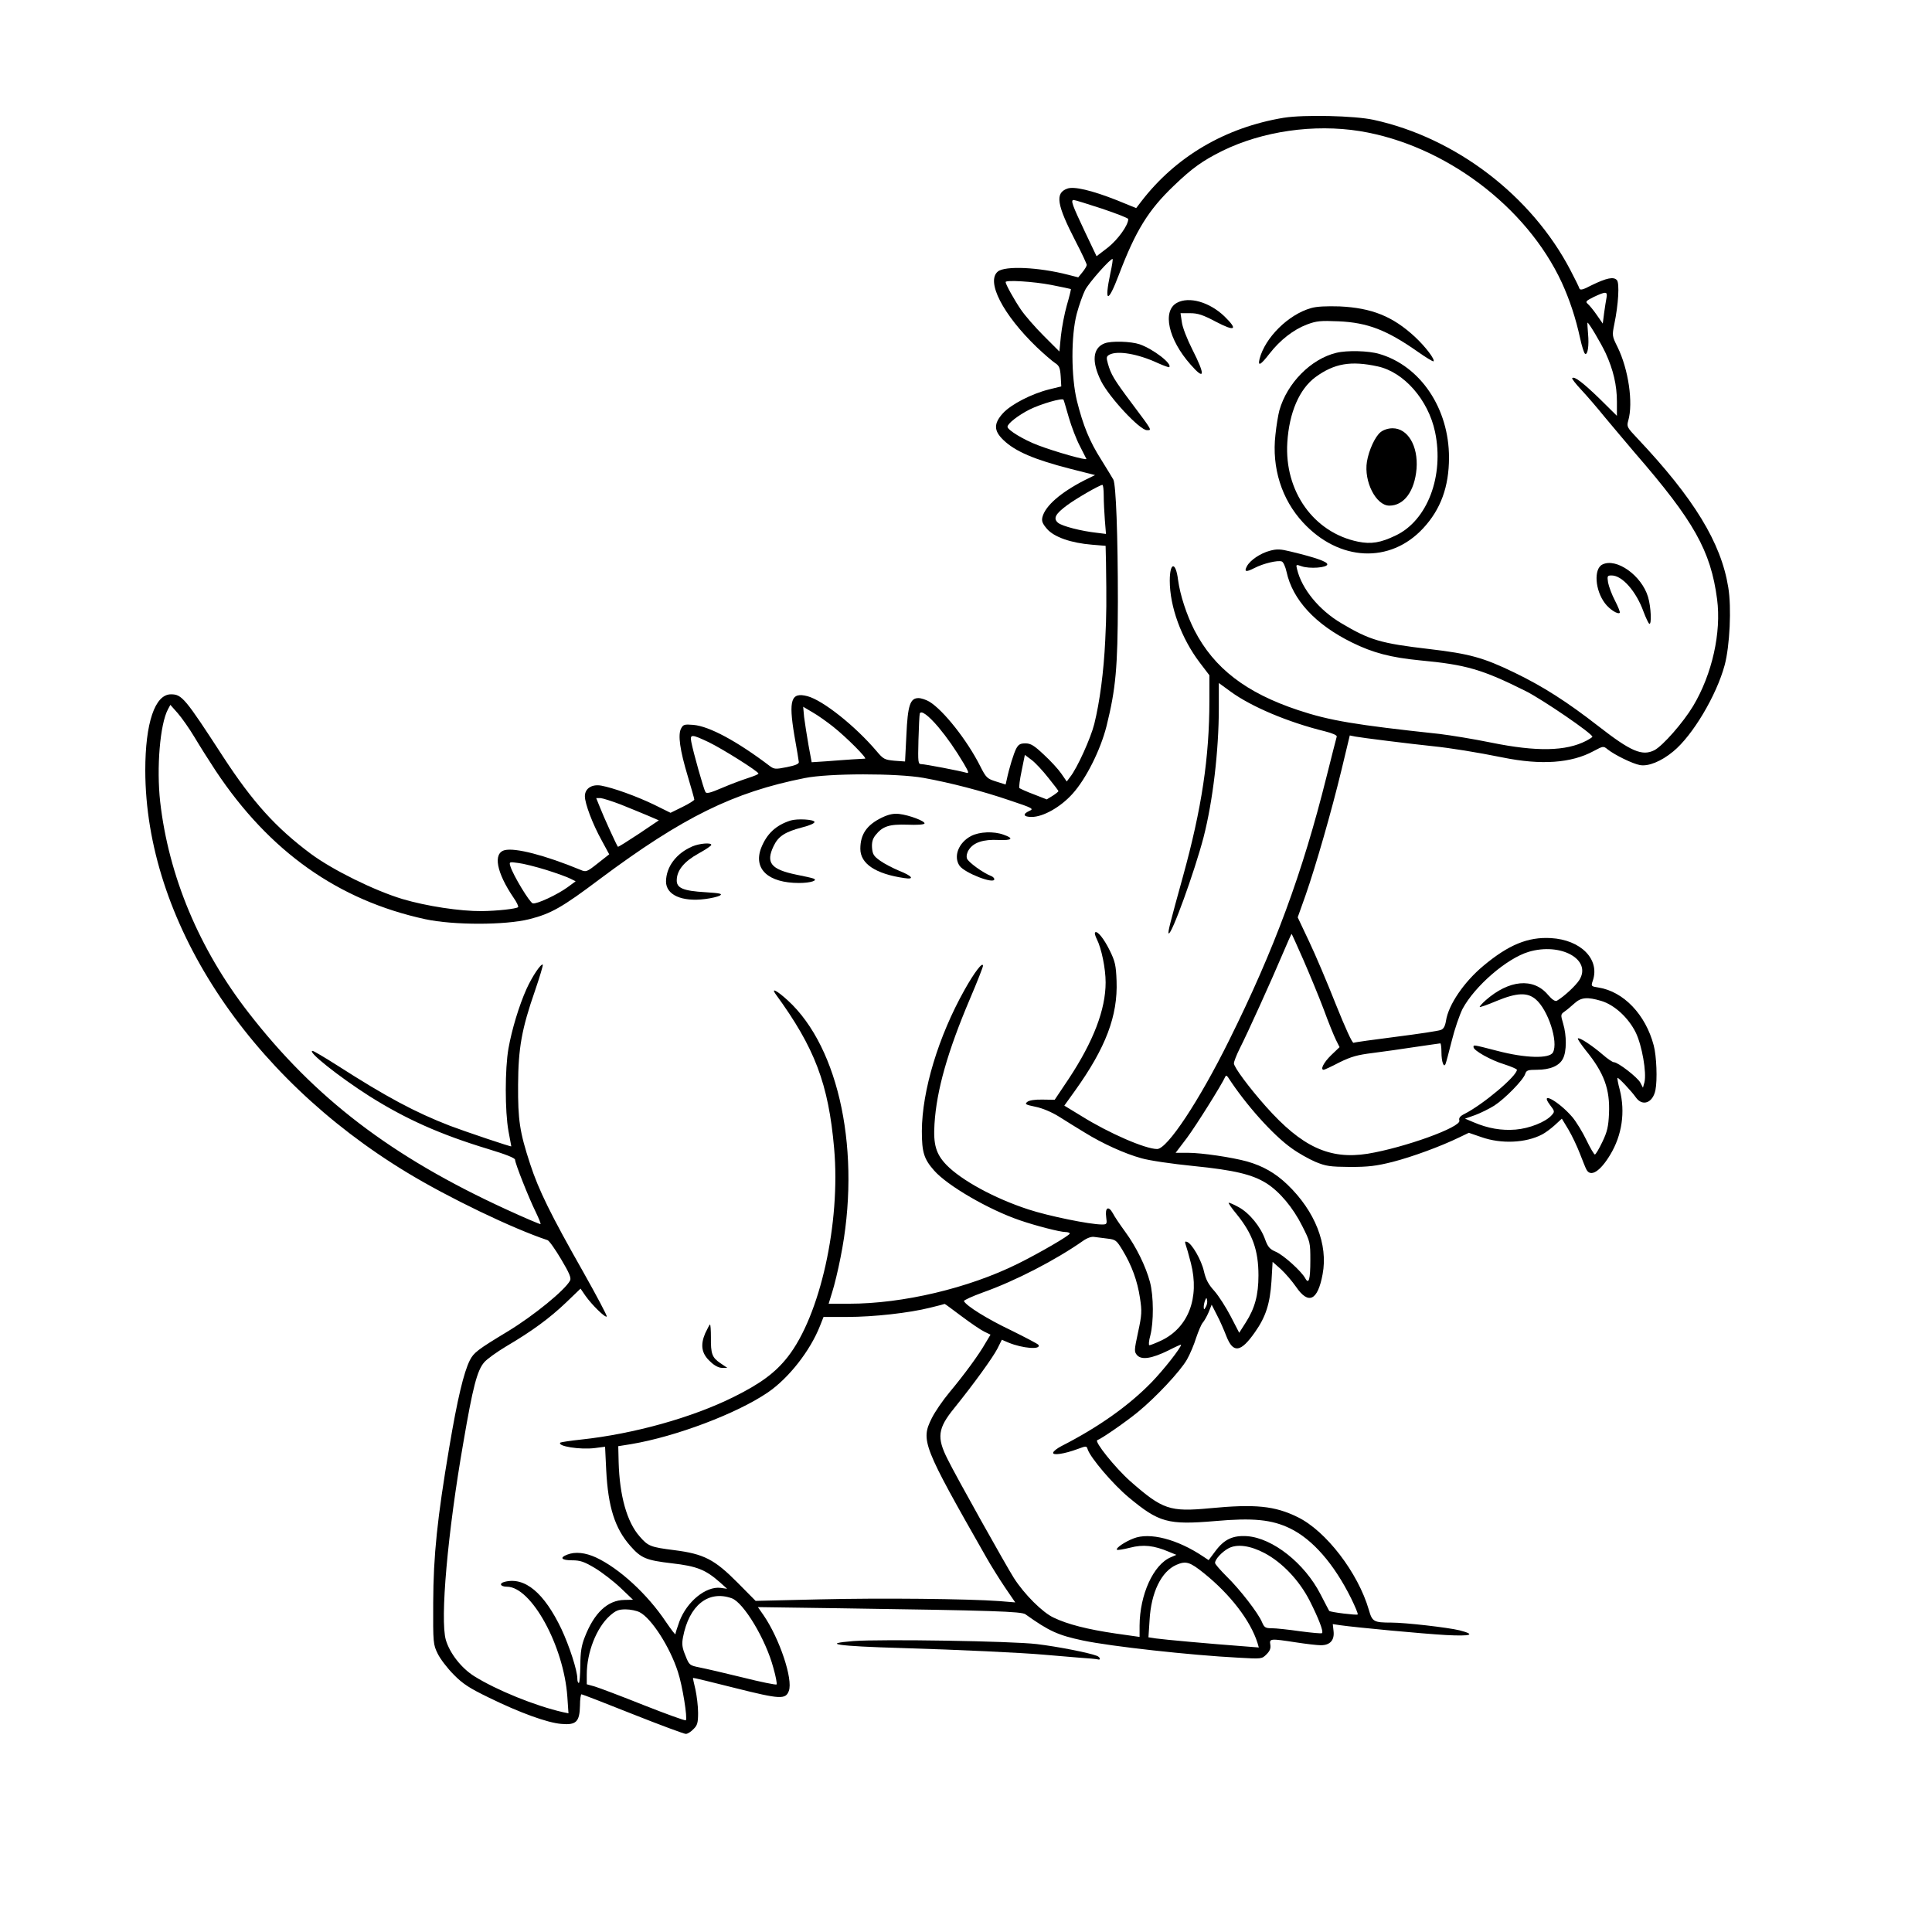 <?xml version="1.0" standalone="no"?>
<!DOCTYPE svg PUBLIC "-//W3C//DTD SVG 20010904//EN"
 "http://www.w3.org/TR/2001/REC-SVG-20010904/DTD/svg10.dtd">
<svg version="1.0" xmlns="http://www.w3.org/2000/svg"
 width="1024pt" height="1024pt" viewBox="0 0 1024 1024"
 preserveAspectRatio="xMidYMid meet">
<g transform="translate(0,1024) scale(0.1,-0.1)"
fill="#000000" stroke="none">
<path d="M6805 9616 c-310 -51 -574 -206 -757 -445 l-26 -34 -103 42 c-132 52
-228 75 -263 61 -65 -24 -55 -85 45 -279 33 -63 59 -120 59 -125 0 -6 -10 -23
-23 -39 l-22 -27 -55 14 c-155 40 -333 48 -371 17 -64 -52 26 -228 207 -402
38 -36 81 -73 96 -83 22 -14 27 -26 30 -71 l3 -53 -65 -16 c-92 -23 -201 -79
-244 -126 -50 -55 -49 -93 2 -142 63 -61 165 -104 356 -153 l130 -33 -55 -27
c-127 -65 -209 -136 -224 -196 -5 -21 0 -34 25 -63 38 -43 127 -74 238 -83
l72 -6 2 -86 c3 -210 3 -275 -4 -415 -8 -167 -29 -326 -58 -443 -19 -76 -91
-235 -128 -281 l-18 -24 -29 42 c-15 22 -57 68 -92 100 -52 49 -70 60 -98 60
-28 0 -37 -6 -49 -28 -13 -25 -37 -102 -50 -164 l-6 -26 -51 16 c-48 15 -53
21 -84 82 -69 137 -195 296 -269 341 -17 10 -43 19 -58 19 -44 0 -57 -38 -64
-197 l-7 -139 -56 4 c-52 5 -59 8 -95 51 -114 134 -284 269 -366 291 -87 23
-101 -19 -70 -206 13 -71 23 -135 24 -143 1 -10 -19 -18 -64 -27 -60 -12 -67
-11 -90 6 -174 132 -321 211 -405 218 -47 4 -54 2 -65 -19 -18 -33 -6 -116 35
-252 19 -64 35 -120 35 -125 0 -4 -28 -22 -63 -39 l-63 -31 -89 44 c-94 45
-214 88 -278 100 -50 9 -87 -15 -87 -56 0 -39 41 -148 90 -236 l39 -72 -61
-48 c-58 -46 -62 -47 -92 -34 -187 77 -345 118 -401 104 -63 -16 -44 -118 47
-252 17 -24 27 -46 24 -50 -10 -9 -110 -20 -193 -21 -113 -1 -292 26 -420 64
-149 45 -370 154 -486 240 -185 138 -308 274 -465 515 -202 311 -218 330 -276
330 -85 0 -136 -152 -136 -403 1 -792 540 -1619 1388 -2132 219 -133 560 -297
744 -358 9 -3 41 -49 72 -101 44 -74 55 -100 47 -114 -28 -51 -191 -184 -327
-267 -164 -99 -183 -114 -204 -155 -32 -64 -66 -206 -109 -462 -63 -373 -84
-570 -85 -823 -1 -214 0 -221 24 -270 13 -27 51 -77 85 -111 48 -49 84 -72
185 -121 167 -82 312 -134 385 -140 79 -7 97 11 99 97 0 33 4 60 8 60 4 0 126
-47 271 -105 146 -58 273 -105 282 -105 9 0 27 11 40 25 21 20 25 33 25 87 0
35 -7 90 -14 123 -8 33 -14 61 -13 62 2 1 102 -23 224 -54 239 -60 267 -61
284 -15 23 61 -49 277 -134 401 l-30 43 429 -6 c825 -12 967 -17 989 -32 126
-90 173 -111 305 -139 146 -31 571 -78 824 -91 123 -7 124 -7 149 18 18 18 23
32 20 51 -6 33 0 33 137 12 52 -8 111 -15 131 -15 49 0 73 27 67 76 l-4 36 40
-6 c85 -12 436 -45 560 -52 134 -7 161 2 72 25 -61 15 -287 41 -361 41 -95 0
-102 5 -120 68 -57 196 -227 418 -377 491 -122 60 -225 70 -466 47 -212 -20
-250 -7 -421 143 -81 72 -193 212 -175 218 23 8 149 95 215 149 94 77 224 215
260 278 16 28 38 80 49 116 12 35 27 71 35 80 8 9 22 34 31 55 l16 40 28 -55
c16 -30 38 -81 50 -112 36 -92 76 -87 152 22 57 81 79 150 87 269 l6 103 43
-38 c24 -22 60 -64 81 -94 66 -97 115 -74 141 66 30 158 -40 335 -187 476 -64
61 -129 98 -213 122 -80 22 -240 46 -314 46 l-65 0 60 79 c49 66 185 283 203
324 3 8 8 7 15 -3 94 -145 238 -306 337 -376 34 -25 91 -57 126 -72 56 -23 76
-26 183 -27 98 0 139 5 227 27 104 27 252 81 353 130 l50 24 67 -23 c105 -37
235 -31 321 14 16 8 46 30 67 49 l38 35 35 -58 c19 -32 46 -89 61 -128 15 -38
30 -77 35 -85 22 -40 72 -9 125 79 63 104 81 227 51 345 -9 33 -14 61 -12 63
4 4 74 -70 97 -103 35 -50 90 -30 104 38 11 54 6 181 -9 237 -43 164 -160 286
-293 307 -39 6 -40 7 -30 36 39 113 -63 217 -222 226 -121 7 -224 -35 -358
-147 -102 -85 -185 -206 -198 -291 -5 -30 -13 -44 -28 -49 -12 -5 -118 -21
-236 -36 -118 -15 -220 -29 -226 -32 -7 -2 -43 77 -94 204 -45 114 -109 265
-142 334 l-60 127 42 118 c54 155 137 443 191 667 l43 179 30 -6 c30 -6 295
-39 411 -51 89 -9 233 -32 371 -60 202 -41 362 -30 480 34 51 27 52 28 75 9
38 -30 132 -76 171 -83 44 -8 112 19 176 72 103 84 230 298 273 458 27 101 37
305 19 412 -38 237 -182 472 -481 789 -56 59 -58 63 -49 95 27 94 1 272 -57
390 -29 58 -29 61 -17 121 22 106 28 216 14 233 -17 20 -55 12 -135 -27 -45
-24 -60 -27 -64 -17 -2 8 -24 52 -48 98 -206 394 -607 701 -1043 796 -101 22
-370 28 -475 11z m403 -71 c448 -73 883 -399 1070 -803 41 -90 73 -185 97
-295 9 -42 21 -79 26 -82 14 -9 22 43 16 106 -3 32 -4 59 -3 59 7 0 70 -106
96 -161 41 -89 60 -171 60 -258 l0 -75 -92 91 c-90 87 -134 120 -145 109 -3
-3 19 -31 49 -63 30 -32 85 -96 123 -143 39 -47 111 -132 160 -190 314 -362
402 -519 436 -776 23 -176 -26 -397 -127 -566 -53 -88 -160 -210 -205 -234
-65 -33 -125 -7 -297 127 -167 130 -294 211 -445 284 -165 80 -239 100 -452
125 -257 30 -315 47 -466 137 -117 69 -209 181 -234 285 -7 27 -6 27 23 17 42
-15 137 -8 137 10 0 14 -62 36 -195 68 -53 13 -72 14 -109 4 -50 -13 -105 -50
-122 -82 -16 -30 -6 -33 39 -10 48 25 125 43 146 35 8 -3 19 -28 25 -55 32
-148 153 -279 346 -374 111 -55 207 -80 361 -95 245 -23 329 -47 563 -164 90
-46 351 -224 351 -241 0 -2 -15 -12 -32 -21 -108 -56 -263 -59 -504 -10 -93
19 -216 39 -274 46 -448 48 -584 71 -749 126 -277 92 -446 222 -550 423 -42
83 -76 186 -87 267 -12 99 -44 96 -44 -4 0 -137 61 -305 159 -434 l51 -67 0
-133 c0 -304 -41 -574 -140 -933 -69 -249 -81 -297 -76 -302 14 -14 138 329
185 509 49 190 81 459 81 686 l0 132 63 -46 c110 -80 304 -162 499 -210 40
-10 65 -21 63 -28 -2 -6 -26 -101 -54 -212 -128 -513 -276 -914 -517 -1399
-158 -319 -327 -575 -381 -575 -62 0 -254 83 -400 174 l-92 56 56 78 c164 229
228 398 221 583 -3 83 -8 104 -36 161 -31 63 -66 107 -78 96 -3 -4 1 -19 9
-35 25 -49 47 -156 47 -230 0 -144 -65 -313 -195 -510 l-75 -112 -64 1 c-41 1
-71 -4 -81 -12 -15 -12 -10 -15 43 -26 36 -7 86 -28 126 -53 36 -23 96 -60
134 -83 95 -59 214 -113 302 -137 41 -12 164 -30 275 -41 219 -22 313 -45 388
-92 69 -44 140 -128 189 -226 42 -83 43 -87 43 -182 0 -101 -8 -130 -27 -95
-20 37 -114 122 -155 140 -33 14 -43 26 -57 64 -24 69 -84 142 -141 173 -27
15 -51 25 -53 23 -2 -2 17 -30 43 -61 84 -104 115 -191 115 -324 0 -103 -19
-174 -67 -249 l-35 -55 -45 87 c-25 48 -64 109 -87 135 -32 35 -45 61 -55 104
-13 59 -64 148 -90 156 -10 4 -12 0 -7 -14 4 -11 17 -55 28 -99 47 -184 -14
-342 -157 -410 -30 -14 -58 -25 -63 -25 -5 0 -3 24 5 52 18 70 18 208 -2 283
-22 83 -73 187 -131 266 -27 37 -57 81 -66 99 -23 41 -42 30 -35 -21 5 -37 4
-39 -23 -39 -64 0 -284 45 -390 80 -178 58 -354 154 -433 235 -56 58 -71 108
-64 218 11 178 69 383 188 663 38 89 69 168 69 175 -1 24 -46 -35 -98 -128
-138 -246 -225 -533 -226 -748 0 -112 11 -148 65 -209 70 -80 290 -208 455
-264 84 -29 213 -62 241 -62 13 0 23 -4 23 -8 0 -10 -162 -104 -275 -160 -262
-130 -610 -212 -894 -212 l-109 0 19 62 c11 34 31 116 44 183 111 550 -4 1111
-280 1363 -57 52 -90 69 -64 33 208 -285 280 -476 310 -817 35 -396 -74 -887
-246 -1106 -65 -83 -143 -141 -286 -212 -221 -110 -530 -196 -809 -226 -58 -6
-107 -14 -110 -16 -19 -19 104 -39 183 -29 l54 7 6 -124 c10 -196 46 -309 128
-402 57 -65 84 -76 221 -92 130 -15 177 -33 253 -100 l39 -35 -35 5 c-78 9
-178 -72 -218 -178 -11 -31 -21 -61 -21 -67 0 -6 -22 23 -50 64 -98 147 -247
284 -371 342 -57 26 -110 32 -153 15 -42 -16 -30 -30 26 -30 43 0 64 -7 121
-41 38 -23 99 -70 136 -105 l66 -63 -45 -1 c-89 -1 -161 -68 -211 -198 -17
-43 -23 -79 -23 -149 -1 -51 -4 -93 -8 -93 -5 0 -8 10 -8 23 0 43 -42 172 -84
262 -92 193 -194 278 -301 251 -32 -8 -23 -26 12 -26 129 0 301 -313 320 -583
l6 -88 -29 6 c-146 33 -353 117 -471 191 -68 43 -129 121 -150 192 -31 108 9
566 93 1047 50 293 73 381 110 424 14 17 67 55 117 85 136 80 230 149 317 232
l77 74 26 -38 c34 -48 105 -118 113 -110 3 3 -53 109 -124 235 -173 305 -237
435 -282 573 -56 171 -65 233 -64 420 1 195 19 296 90 500 25 73 43 134 41
137 -9 8 -56 -62 -86 -128 -40 -89 -78 -215 -96 -316 -19 -108 -19 -333 0
-438 8 -44 15 -81 15 -81 0 -4 -246 79 -325 109 -186 72 -337 153 -599 321
-66 42 -124 76 -129 76 -33 0 138 -136 301 -240 192 -121 375 -203 629 -280
96 -29 143 -48 143 -57 0 -19 72 -201 110 -278 16 -33 27 -61 25 -63 -2 -2
-84 33 -182 78 -608 279 -1014 589 -1366 1043 -261 336 -423 723 -468 1117
-20 181 -1 411 41 490 l13 24 39 -44 c21 -24 62 -82 90 -129 28 -47 78 -126
111 -176 285 -429 650 -687 1111 -787 149 -32 423 -32 551 0 115 29 174 62
373 212 441 329 709 461 1087 536 128 26 489 26 630 1 143 -26 310 -69 459
-120 120 -40 127 -44 102 -55 -38 -17 -32 -32 12 -32 61 0 153 52 216 122 72
79 149 233 181 360 49 198 59 308 60 658 0 355 -10 621 -24 648 -5 9 -34 57
-64 105 -63 99 -96 181 -129 312 -31 127 -32 344 -1 462 12 45 32 101 44 125
20 40 138 172 146 165 2 -2 -3 -36 -12 -76 -33 -157 -13 -161 45 -8 89 234
156 343 291 472 98 94 151 132 257 185 214 105 486 144 730 105z m-1367 -411
c77 -26 139 -50 139 -55 0 -33 -55 -109 -108 -151 l-60 -46 -60 126 c-69 146
-79 172 -61 172 6 0 74 -21 150 -46z m-270 -404 c56 -11 103 -21 105 -22 1 -2
-8 -40 -21 -84 -13 -45 -27 -119 -32 -165 l-8 -82 -83 83 c-46 46 -100 108
-121 139 -36 53 -81 134 -81 146 0 12 147 3 241 -15z m2944 -67 c-3 -16 -9
-53 -13 -83 l-7 -55 -32 46 c-17 25 -39 51 -47 58 -14 12 -11 16 31 37 64 30
74 30 68 -3z m-2850 -636 c14 -48 40 -116 58 -150 17 -34 33 -65 35 -69 5 -11
-167 38 -256 72 -77 29 -162 81 -162 98 0 17 57 61 116 91 60 30 177 64 181
52 2 -3 14 -46 28 -94z m185 -414 c0 -32 3 -91 6 -130 l6 -73 -48 6 c-83 9
-184 35 -206 53 -27 23 -15 47 49 94 49 36 172 107 186 107 4 0 7 -26 7 -57z
m-1435 -1224 c72 -57 183 -169 170 -170 -6 0 -37 -2 -70 -4 -33 -2 -94 -7
-136 -10 l-77 -5 -17 92 c-9 51 -19 117 -23 147 l-5 55 49 -29 c27 -15 76 -50
109 -76z m558 -2 c49 -59 90 -118 136 -195 25 -43 28 -52 14 -48 -33 10 -221
46 -240 46 -17 0 -18 9 -15 127 2 71 5 134 7 141 7 19 45 -9 98 -71z m-1216
-81 c74 -36 263 -155 263 -166 0 -4 -25 -14 -56 -24 -31 -10 -93 -33 -137 -52
-61 -26 -82 -32 -88 -22 -9 14 -65 212 -75 266 -8 42 2 41 93 -2z m1799 -188
c30 -37 54 -69 54 -71 0 -3 -14 -14 -31 -25 l-31 -19 -69 27 c-38 14 -72 30
-76 33 -3 4 2 45 12 92 l17 84 36 -27 c19 -14 59 -57 88 -94z m-2266 -142 c47
-19 111 -45 144 -59 l58 -25 -107 -72 c-59 -39 -108 -70 -110 -68 -6 6 -78
164 -96 211 l-19 47 23 0 c12 -1 60 -16 107 -34z m-394 -347 c54 -17 112 -38
127 -46 l28 -14 -42 -31 c-55 -40 -164 -91 -185 -86 -16 3 -105 150 -119 197
-7 23 -6 24 42 17 27 -3 94 -20 149 -37z m4012 -476 c33 -76 82 -194 108 -263
25 -69 55 -142 65 -162 l19 -38 -45 -43 c-39 -38 -59 -77 -39 -77 4 0 41 17
83 39 63 31 96 40 177 50 54 7 156 21 226 32 70 10 129 19 132 19 3 0 6 -21 6
-47 0 -51 13 -86 22 -61 3 7 18 63 33 123 15 61 41 136 57 168 65 121 234 267
350 302 171 51 336 -41 269 -149 -19 -30 -81 -88 -119 -110 -9 -5 -25 5 -48
32 -77 91 -206 79 -330 -30 -19 -17 -33 -33 -31 -35 3 -2 43 12 90 32 107 44
162 46 206 9 66 -55 122 -227 92 -282 -18 -34 -145 -31 -294 8 -132 34 -127
33 -127 20 0 -18 93 -70 163 -91 37 -12 67 -25 67 -29 0 -33 -179 -184 -278
-234 -24 -12 -31 -22 -27 -35 11 -35 -292 -144 -486 -176 -202 -32 -349 36
-540 251 -88 99 -169 208 -169 228 0 9 14 45 31 79 39 76 170 365 229 505 24
56 44 102 46 102 1 0 29 -62 62 -137z m1579 -218 c70 -21 144 -89 183 -168 33
-68 58 -212 46 -263 l-8 -29 -14 27 c-15 28 -118 108 -140 108 -7 0 -34 18
-60 41 -56 48 -124 93 -131 85 -3 -2 16 -30 41 -62 98 -120 130 -207 124 -337
-3 -67 -9 -95 -35 -149 -18 -38 -36 -68 -40 -67 -4 0 -25 35 -45 77 -20 42
-54 97 -74 121 -72 84 -177 142 -119 65 26 -34 26 -36 9 -55 -32 -36 -118 -70
-191 -76 -75 -6 -146 6 -223 39 l-45 19 54 19 c29 11 74 33 101 50 56 36 154
136 164 168 6 19 14 22 62 22 70 0 119 21 138 59 20 38 20 123 1 186 -14 47
-13 49 8 64 12 8 35 28 52 43 35 32 68 35 142 13z m-2616 -1260 c42 -5 47 -9
78 -60 50 -82 80 -166 93 -254 11 -71 10 -90 -10 -182 -21 -98 -21 -103 -5
-122 24 -26 77 -18 165 25 37 19 68 33 68 31 0 -16 -93 -134 -157 -200 -122
-125 -282 -238 -478 -338 -21 -11 -41 -26 -43 -34 -5 -17 60 -7 130 19 46 17
47 17 53 -2 15 -45 134 -185 217 -254 161 -134 208 -147 458 -126 202 18 301
8 398 -39 119 -58 232 -187 323 -370 22 -45 38 -83 35 -86 -5 -5 -145 12 -151
19 -1 2 -22 41 -46 88 -84 164 -253 298 -389 308 -75 5 -121 -16 -168 -79
l-36 -48 -30 20 c-136 91 -283 129 -368 95 -47 -18 -96 -52 -88 -60 3 -3 34 2
70 11 69 18 126 12 206 -22 l39 -16 -30 -13 c-92 -39 -164 -198 -165 -362 l0
-60 -127 18 c-150 22 -255 49 -328 84 -59 27 -156 124 -211 210 -39 61 -308
541 -351 629 -59 116 -53 164 35 272 104 129 203 266 228 314 l24 48 35 -15
c75 -31 175 -39 159 -12 -3 5 -70 40 -147 78 -126 60 -236 129 -248 154 -2 4
43 25 101 46 172 61 386 172 530 273 21 15 45 24 60 21 14 -2 46 -6 71 -9z
m520 -362 c-9 -16 -10 -16 -11 -1 0 9 3 25 7 35 7 16 8 17 11 1 2 -10 -1 -25
-7 -35z m-1295 -49 c48 -36 102 -73 121 -82 l33 -16 -27 -45 c-34 -60 -110
-164 -190 -260 -35 -42 -78 -104 -95 -139 -58 -117 -48 -144 290 -737 25 -44
70 -116 99 -159 l54 -79 -86 7 c-165 12 -623 17 -955 9 l-335 -8 -95 96 c-123
124 -179 153 -337 173 -126 16 -138 21 -183 73 -67 76 -106 215 -111 393 l-2
85 69 11 c237 40 560 162 724 274 110 75 224 220 276 352 l19 48 125 0 c141 0
328 21 440 49 41 10 76 19 77 20 1 1 41 -29 89 -65z m1607 -1256 c94 -50 184
-145 239 -253 47 -93 74 -163 65 -171 -3 -3 -55 2 -116 10 -62 9 -129 16 -150
16 -34 0 -40 4 -52 32 -19 47 -118 175 -188 243 -33 33 -61 65 -61 71 0 20 38
60 72 78 46 24 115 14 191 -26z m-321 -107 c139 -112 246 -251 283 -369 l7
-24 -89 7 c-162 12 -417 35 -457 41 l-39 6 6 92 c8 145 62 257 142 292 51 22
71 16 147 -45z m-2504 -132 c63 -22 181 -218 221 -369 13 -45 20 -84 17 -88
-3 -3 -84 13 -179 37 -94 23 -197 47 -228 53 -54 11 -56 12 -76 63 -17 41 -20
60 -13 97 32 169 134 251 258 207z m-488 -74 c63 -32 161 -185 203 -316 24
-72 52 -247 42 -257 -3 -3 -103 33 -222 80 -120 48 -237 92 -260 99 l-43 12 0
51 c0 118 51 248 122 312 32 28 46 34 84 34 25 0 58 -7 74 -15z"/>
<path d="M6238 8635 c-79 -43 -46 -194 72 -327 76 -87 80 -59 10 79 -28 55
-53 119 -56 146 l-7 47 51 0 c41 0 68 -9 136 -45 103 -54 120 -44 45 29 -79
75 -186 106 -251 71z"/>
<path d="M6949 8607 c-121 -34 -244 -157 -273 -269 -10 -42 5 -34 53 28 56 72
127 127 198 154 51 19 71 21 168 17 154 -7 255 -46 419 -161 44 -31 82 -54 84
-51 9 9 -42 77 -99 130 -118 109 -229 153 -399 161 -69 2 -121 0 -151 -9z"/>
<path d="M5854 8420 c-63 -25 -69 -97 -18 -200 44 -87 205 -260 243 -260 27 0
30 -5 -80 142 -96 128 -111 154 -127 211 -9 32 -8 38 8 47 43 23 150 5 256
-44 31 -14 59 -24 61 -22 18 17 -83 95 -156 121 -47 16 -152 19 -187 5z"/>
<path d="M7083 8370 c-134 -32 -261 -160 -302 -305 -6 -22 -16 -80 -21 -130
-20 -174 33 -342 146 -464 191 -207 462 -220 637 -31 93 100 137 220 137 375
0 260 -151 485 -369 549 -56 17 -172 20 -228 6z m219 -72 c139 -30 268 -177
304 -347 49 -233 -40 -469 -208 -549 -81 -39 -131 -47 -200 -33 -235 48 -391
267 -375 526 10 159 64 283 149 346 100 73 188 88 330 57z"/>
<path d="M7318 7950 c-29 -22 -63 -96 -73 -157 -17 -105 48 -233 119 -233 78
0 134 77 144 196 9 120 -46 214 -127 214 -23 0 -48 -8 -63 -20z"/>
<path d="M8493 7248 c-47 -23 -39 -137 14 -206 24 -32 68 -60 78 -50 3 3 -8
31 -25 64 -17 32 -33 76 -37 97 -5 34 -4 37 19 37 56 0 130 -84 169 -192 12
-32 26 -61 30 -64 14 -9 10 88 -6 142 -34 114 -168 209 -242 172z"/>
<path d="M4675 5907 c-81 -39 -115 -89 -115 -166 0 -79 81 -133 233 -155 57
-9 43 11 -28 39 -33 14 -78 37 -100 53 -34 24 -40 34 -43 68 -2 29 3 48 18 67
38 48 73 59 169 56 49 -2 88 0 91 6 6 12 -81 45 -135 51 -29 3 -54 -2 -90 -19z"/>
<path d="M4190 5891 c-78 -25 -126 -70 -156 -146 -42 -111 38 -185 201 -185
62 0 104 14 75 24 -8 3 -48 12 -89 20 -135 28 -163 63 -121 151 25 53 61 76
153 100 40 10 66 22 64 29 -4 13 -91 18 -127 7z"/>
<path d="M5147 5809 c-67 -35 -95 -109 -61 -158 27 -38 184 -99 184 -71 0 6
-8 14 -17 17 -42 16 -122 74 -128 93 -4 13 0 31 10 46 25 39 77 56 157 52 73
-3 84 8 27 28 -52 19 -128 16 -172 -7z"/>
<path d="M3670 5754 c-86 -37 -139 -108 -140 -186 0 -71 83 -109 208 -93 31 4
66 12 77 18 16 10 3 13 -75 18 -120 7 -156 22 -153 67 2 51 41 97 115 138 38
21 68 41 68 46 0 13 -62 8 -100 -8z"/>
<path d="M3738 3174 c-27 -63 -20 -109 27 -151 21 -21 45 -33 62 -33 l28 0
-37 25 c-44 30 -51 49 -50 137 0 38 -2 68 -5 68 -2 0 -13 -21 -25 -46z"/>
<path d="M4523 1542 c-174 -14 -87 -27 257 -37 305 -9 638 -25 750 -35 58 -5
143 -12 190 -16 47 -3 91 -7 98 -9 18 -6 14 12 -5 19 -41 16 -208 49 -318 62
-131 16 -827 27 -972 16z"/>
</g>
</svg>
